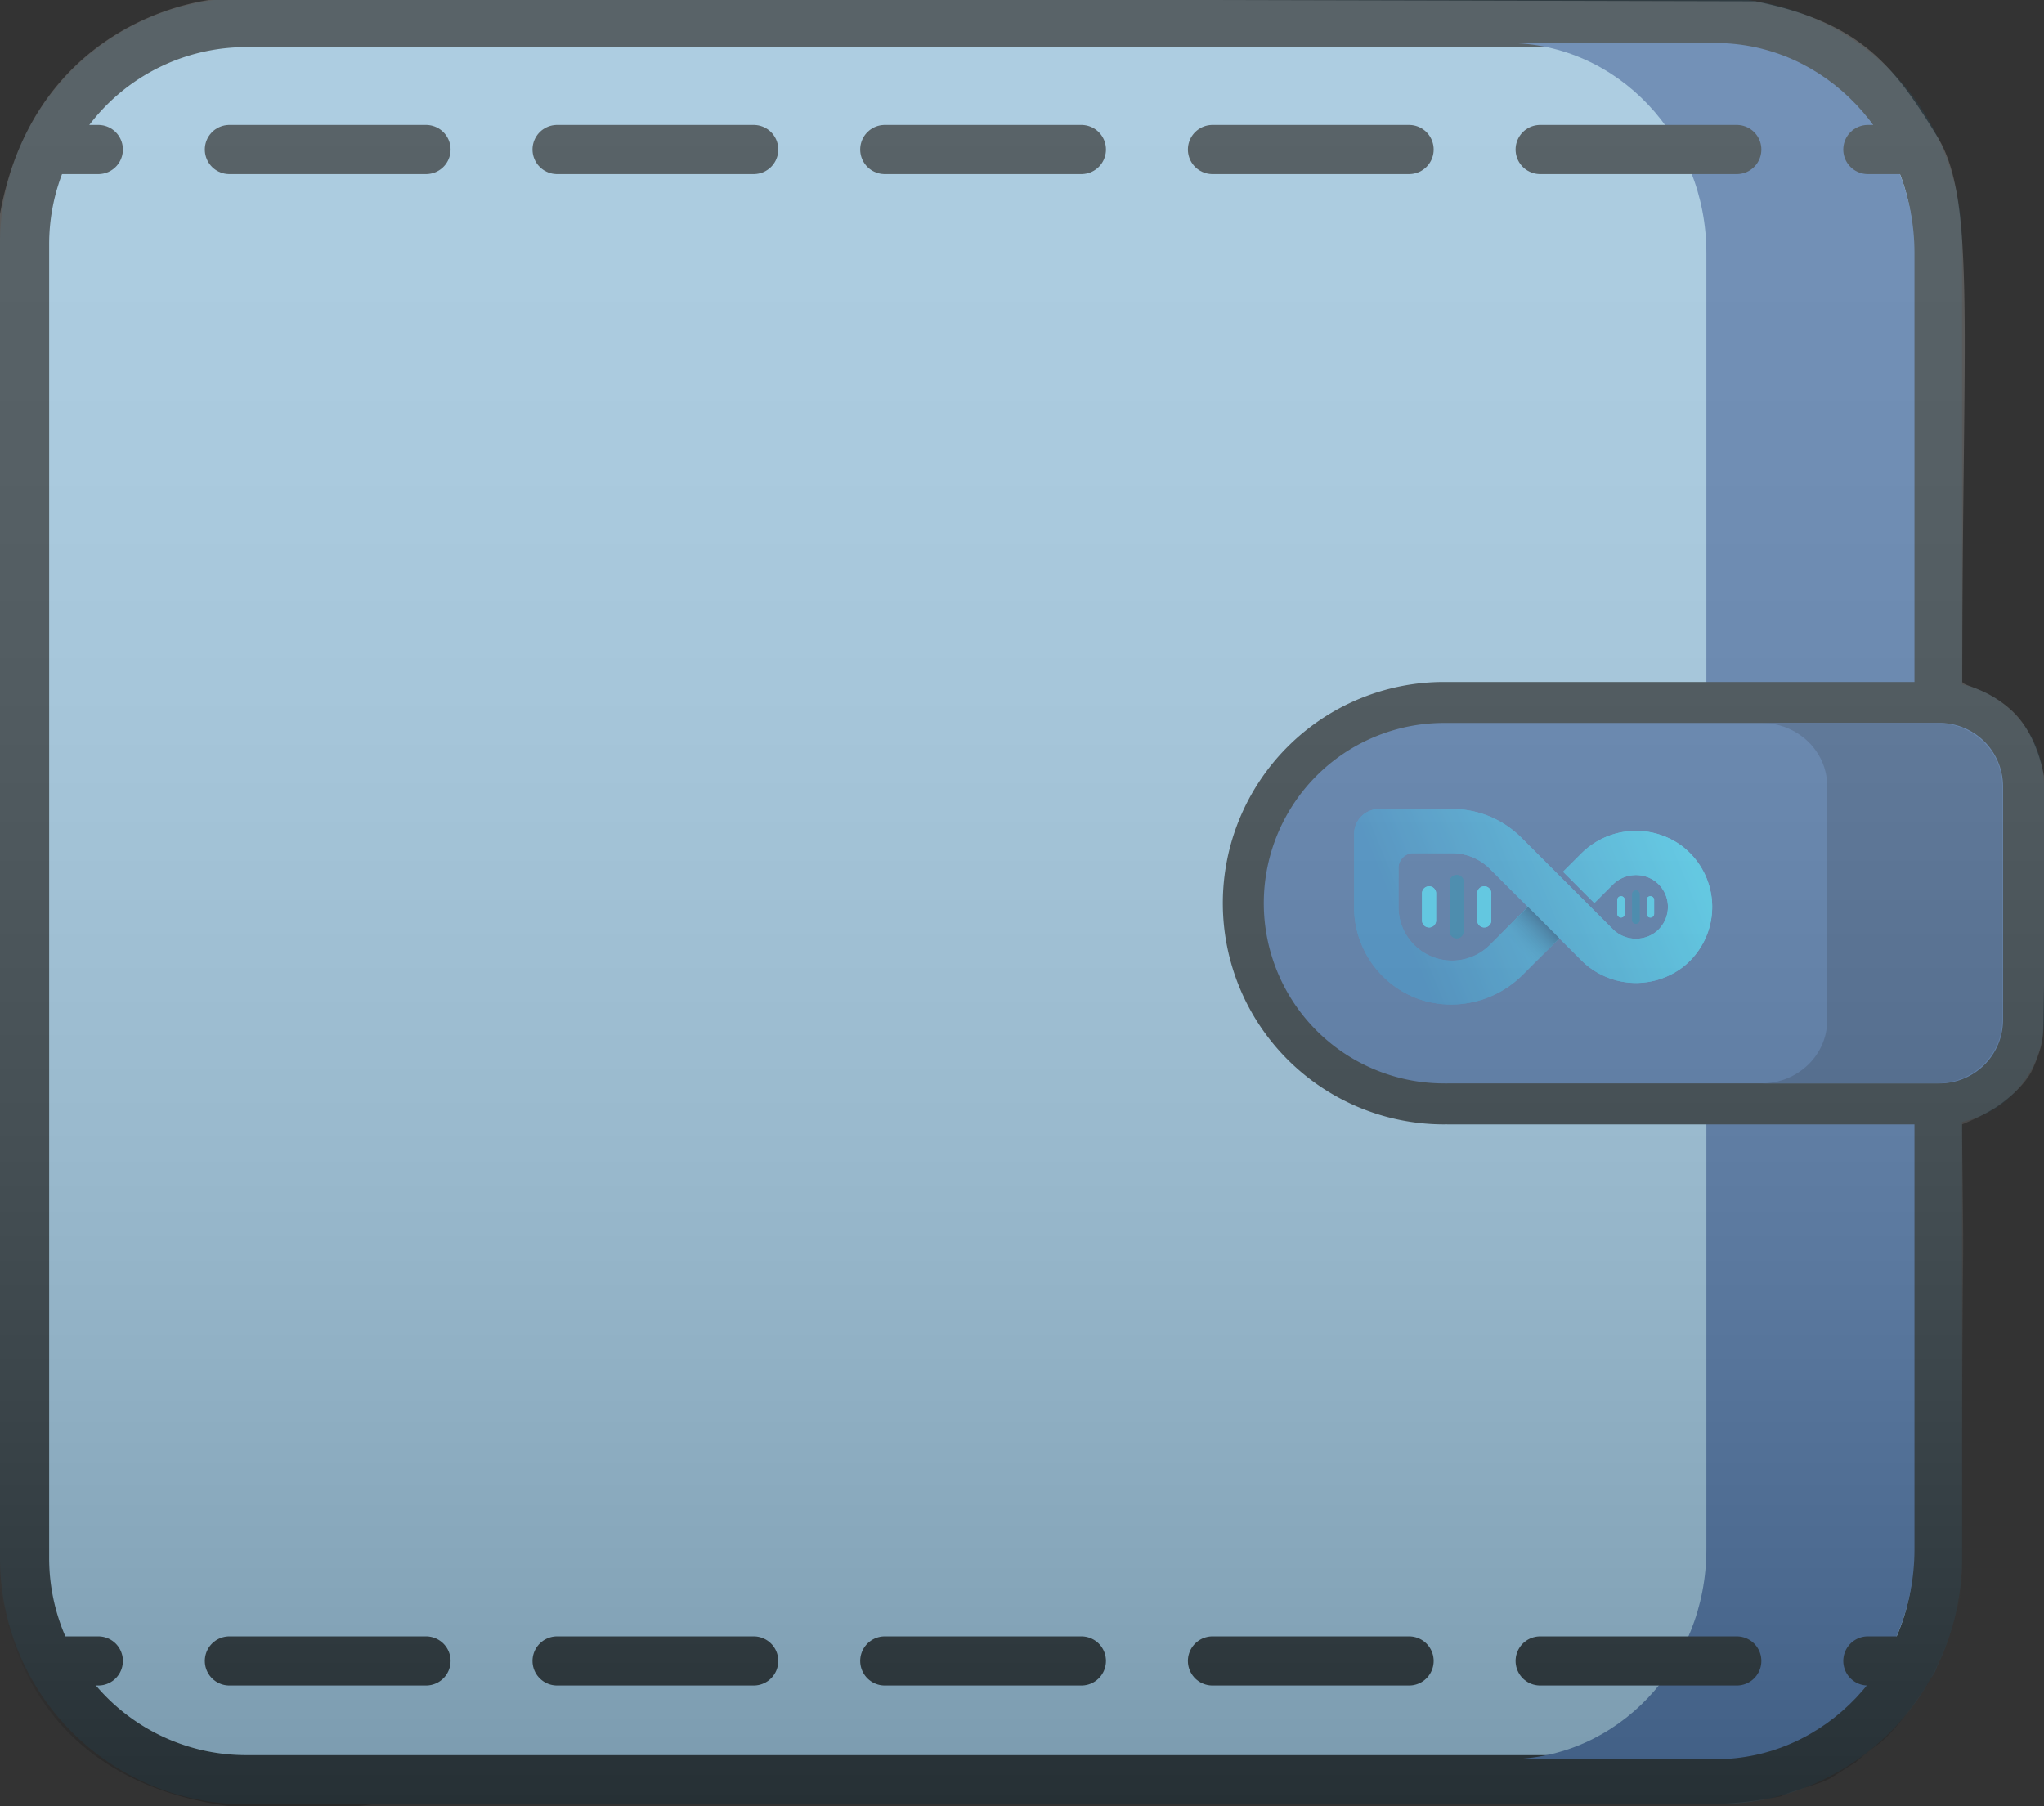 <svg id="Layer_1" data-name="Layer 1" xmlns="http://www.w3.org/2000/svg" xmlns:xlink="http://www.w3.org/1999/xlink" viewBox="0 0 499 441"><rect x="0" y="0" width="499" height="441" fill="#333333" stroke="none"/><defs><style>.cls-1{fill:#98c1d9;}.cls-2{fill:#303c42;}.cls-3,.cls-5{fill:#5075a5;}.cls-4{fill:none;stroke-width:12px;}.cls-4,.cls-5{stroke:#303c42;stroke-linecap:round;stroke-miterlimit:10;}.cls-5{stroke-width:10px;}.cls-6{fill:#42618a;}.cls-7{fill:url(#linear-gradient);}.cls-8{fill:#4cc9e9;}.cls-9{fill:#3281aa;}.cls-10{fill:url(#linear-gradient-2);}.cls-11{opacity:0.2;fill:url(#linear-gradient-5);}</style><linearGradient id="linear-gradient" x1="-257.34" y1="743.27" x2="-257.52" y2="743.23" gradientTransform="matrix(403.97, 0, 0, -220.53, 104369.69, 164125.58)" gradientUnits="userSpaceOnUse"><stop offset="0" stop-color="#4cc9e9"/><stop offset="1" stop-color="#3f8ac0"/></linearGradient><linearGradient id="linear-gradient-2" x1="-259.76" y1="756.28" x2="-259.54" y2="756.28" gradientTransform="matrix(-44.25, 0, 0, 49.94, -11115.94, -37540.18)" gradientUnits="userSpaceOnUse"><stop offset="0" stop-color="#2f6a94"/><stop offset="1" stop-color="#44a2cf" stop-opacity="0"/></linearGradient><linearGradient id="linear-gradient-5" x1="249.13" y1="-0.5" x2="249.13" y2="441.9" gradientUnits="userSpaceOnUse"><stop offset="0" stop-color="#fff"/><stop offset="0.13" stop-color="#fbfbfb"/><stop offset="0.26" stop-color="#efefef"/><stop offset="0.38" stop-color="#dcdcdc"/><stop offset="0.5" stop-color="silver"/><stop offset="0.63" stop-color="#9d9d9d"/><stop offset="0.75" stop-color="#717171"/><stop offset="0.87" stop-color="#3d3d3d"/><stop offset="0.99" stop-color="#030303"/><stop offset="1"/></linearGradient></defs><rect class="cls-1" x="6" y="5.5" width="467" height="429" rx="54.06"/><path class="cls-2" d="M418.94,11.5A48.11,48.11,0,0,1,467,59.56V380.44a48.11,48.11,0,0,1-48.06,48.06H60.06A48.11,48.11,0,0,1,12,380.44V59.56A48.11,48.11,0,0,1,60.06,11.5H418.94m0-12H60.06A60.06,60.06,0,0,0,0,59.56V380.44A60.06,60.06,0,0,0,60.06,440.5H418.94A60.06,60.06,0,0,0,479,380.44V59.56A60.06,60.06,0,0,0,418.94-.5Z"/><path class="cls-3" d="M418.79,10.5H368c26.83,0,48.58,23,48.58,51.29V378.21c0,28.33-21.75,51.29-48.58,51.29h50.79c26.83,0,48.59-23,48.59-51.29V61.79C467.38,33.46,445.62,10.5,418.79,10.5Z"/><line class="cls-4" x1="13" y1="36.5" x2="24" y2="36.5"/><line class="cls-4" x1="456" y1="36.5" x2="467" y2="36.5"/><line class="cls-4" x1="56" y1="36.5" x2="104" y2="36.5"/><line class="cls-4" x1="136" y1="36.5" x2="184" y2="36.5"/><line class="cls-4" x1="216" y1="36.5" x2="264" y2="36.5"/><line class="cls-4" x1="296" y1="36.5" x2="344" y2="36.5"/><line class="cls-4" x1="376" y1="36.5" x2="424" y2="36.5"/><line class="cls-4" x1="13" y1="405.5" x2="24" y2="405.5"/><line class="cls-4" x1="456" y1="405.5" x2="467" y2="405.5"/><line class="cls-4" x1="56" y1="405.5" x2="104" y2="405.5"/><line class="cls-4" x1="136" y1="405.5" x2="184" y2="405.5"/><line class="cls-4" x1="216" y1="405.5" x2="264" y2="405.5"/><line class="cls-4" x1="296" y1="405.5" x2="344" y2="405.5"/><line class="cls-4" x1="376" y1="405.5" x2="424" y2="405.5"/><path class="cls-5" d="M352.53,269.5h0a49,49,0,0,1,0-98h121A20.5,20.5,0,0,1,494,192v57a20.5,20.5,0,0,1-20.5,20.5h-120"/><path class="cls-6" d="M472.75,176.5H430c8.87,0,16.07,6.88,16.07,15.38v57.24c0,8.5-7.2,15.38-16.07,15.38h42.75c8.87,0,16.07-6.88,16.07-15.38V191.88C488.82,183.38,481.62,176.5,472.75,176.5Z"/><path class="cls-7" d="M410.76,206.66a18.88,18.88,0,0,0-24.86,1.86l-4.31,4.3,7.64,7.65,4.43-4.43a8,8,0,0,1,10.37-.92,7.83,7.83,0,0,1,0,12.57,8,8,0,0,1-10.37-.92l-5.11-5.11-.25-.26-7.65-7.64-.25-.25-9-9a23.83,23.83,0,0,0-16.91-7H336.65a6.08,6.08,0,0,0-6.07,6.09v18.59a23.87,23.87,0,0,0,8.51,17.55c9.55,8.06,23.8,7.08,32.65-1.76l8.91-8.92,5.25,5.25a18.9,18.9,0,0,0,24.86,1.86,18.65,18.65,0,0,0,0-29.5Zm-47,24a13.07,13.07,0,0,1-22.34-9.25h0v-9.51A3.62,3.62,0,0,1,345,208.3h9.38a13.08,13.08,0,0,1,9.34,3.82L373,221.4Z"/><path class="cls-8" d="M360.64,224.58v-6.35a1.72,1.72,0,1,1,3.43,0v6.35a1.72,1.72,0,1,1-3.43,0Zm-13.48,0v-6.35a1.72,1.72,0,1,1,3.43,0v6.35a1.72,1.72,0,1,1-3.43,0Z"/><path class="cls-9" d="M353.9,227.36v-11.9a1.72,1.72,0,1,1,3.43,0v11.9a1.71,1.71,0,0,1-.86,1.48,1.69,1.69,0,0,1-1.71,0A1.71,1.71,0,0,1,353.9,227.36Z"/><path class="cls-8" d="M402,223.1v-3.39a.91.91,0,1,1,1.82,0v3.39a.91.91,0,1,1-1.82,0Zm-7.17,0v-3.39a.91.91,0,1,1,1.82,0v3.39a.91.91,0,1,1-1.82,0Z"/><path class="cls-9" d="M398.45,224.57v-6.34a.92.92,0,0,1,1.83,0v6.34a.93.93,0,0,1-.45.83.91.91,0,0,1-.93,0,.93.93,0,0,1-.45-.83Z"/><rect class="cls-10" x="368.66" y="223.21" width="9.58" height="10.81" transform="translate(-52.27 331.03) rotate(-45)"/><path class="cls-7" d="M410.76,206.66a18.88,18.88,0,0,0-24.86,1.86l-4.31,4.3,7.64,7.65,4.43-4.43a8,8,0,0,1,10.37-.92,7.83,7.83,0,0,1,0,12.57,8,8,0,0,1-10.37-.92l-5.11-5.11-.25-.26-7.65-7.64-.25-.25-9-9a23.83,23.83,0,0,0-16.91-7H336.65a6.08,6.08,0,0,0-6.07,6.09v18.59a23.87,23.87,0,0,0,8.51,17.55c9.55,8.06,23.8,7.08,32.65-1.76l8.91-8.92,5.25,5.25a18.9,18.9,0,0,0,24.86,1.86,18.65,18.65,0,0,0,0-29.5Zm-47,24a13.07,13.07,0,0,1-22.34-9.25h0v-9.51A3.62,3.62,0,0,1,345,208.3h9.38a13.08,13.08,0,0,1,9.34,3.82L373,221.4Z"/><path class="cls-8" d="M360.64,224.58v-6.35a1.72,1.72,0,1,1,3.43,0v6.35a1.72,1.72,0,1,1-3.43,0Zm-13.48,0v-6.35a1.72,1.72,0,1,1,3.43,0v6.35a1.72,1.72,0,1,1-3.43,0Z"/><path class="cls-9" d="M353.9,227.36v-11.9a1.72,1.72,0,1,1,3.43,0v11.9a1.71,1.71,0,0,1-.86,1.48,1.69,1.69,0,0,1-1.71,0A1.71,1.71,0,0,1,353.9,227.36Z"/><path class="cls-8" d="M402,223.1v-3.39a.91.91,0,1,1,1.82,0v3.39a.91.91,0,1,1-1.82,0Zm-7.17,0v-3.39a.91.91,0,1,1,1.82,0v3.39a.91.91,0,1,1-1.82,0Z"/><path class="cls-9" d="M398.45,224.57v-6.34a.92.92,0,0,1,1.83,0v6.34a.93.93,0,0,1-.45.83.91.91,0,0,1-.93,0,.93.93,0,0,1-.45-.83Z"/><rect class="cls-10" x="368.66" y="223.21" width="9.58" height="10.81" transform="translate(-52.27 331.03) rotate(-45)"/><path class="cls-11" d="M479,384.5c0-44,0-47,.28-80.06,0-6.89-.28-23.94-.28-29.94a54.36,54.36,0,0,0,8-4c5.33-3.55,8-7,9-9a39,39,0,0,0,1.92-4.87,16.79,16.79,0,0,0,.86-5l1-50.65c.56-11-2.58-22-8.73-27.58s-12-5.88-12-7c0-85.88,3.4-117.5-6-132.88-11-18-19-28-44.49-33.2L89-.5H57c-16,0-68,14-57,90.79,0,.08,0,.23,0,.31V353.28c-8.08,61.13,22.91,96.23,91,87.22.14,0,13.86,0,14,0H411c8,0,14,0,24-2-.07-.46,11-3.53,11-4,0,.37,5.49-3.4,6.54-3.91a2.65,2.65,0,0,0,.75-.58A71.16,71.16,0,0,1,459,425.5c5-4,11.85-14.71,12-15C472,408.5,479,395.5,479,384.5Z"/></svg>